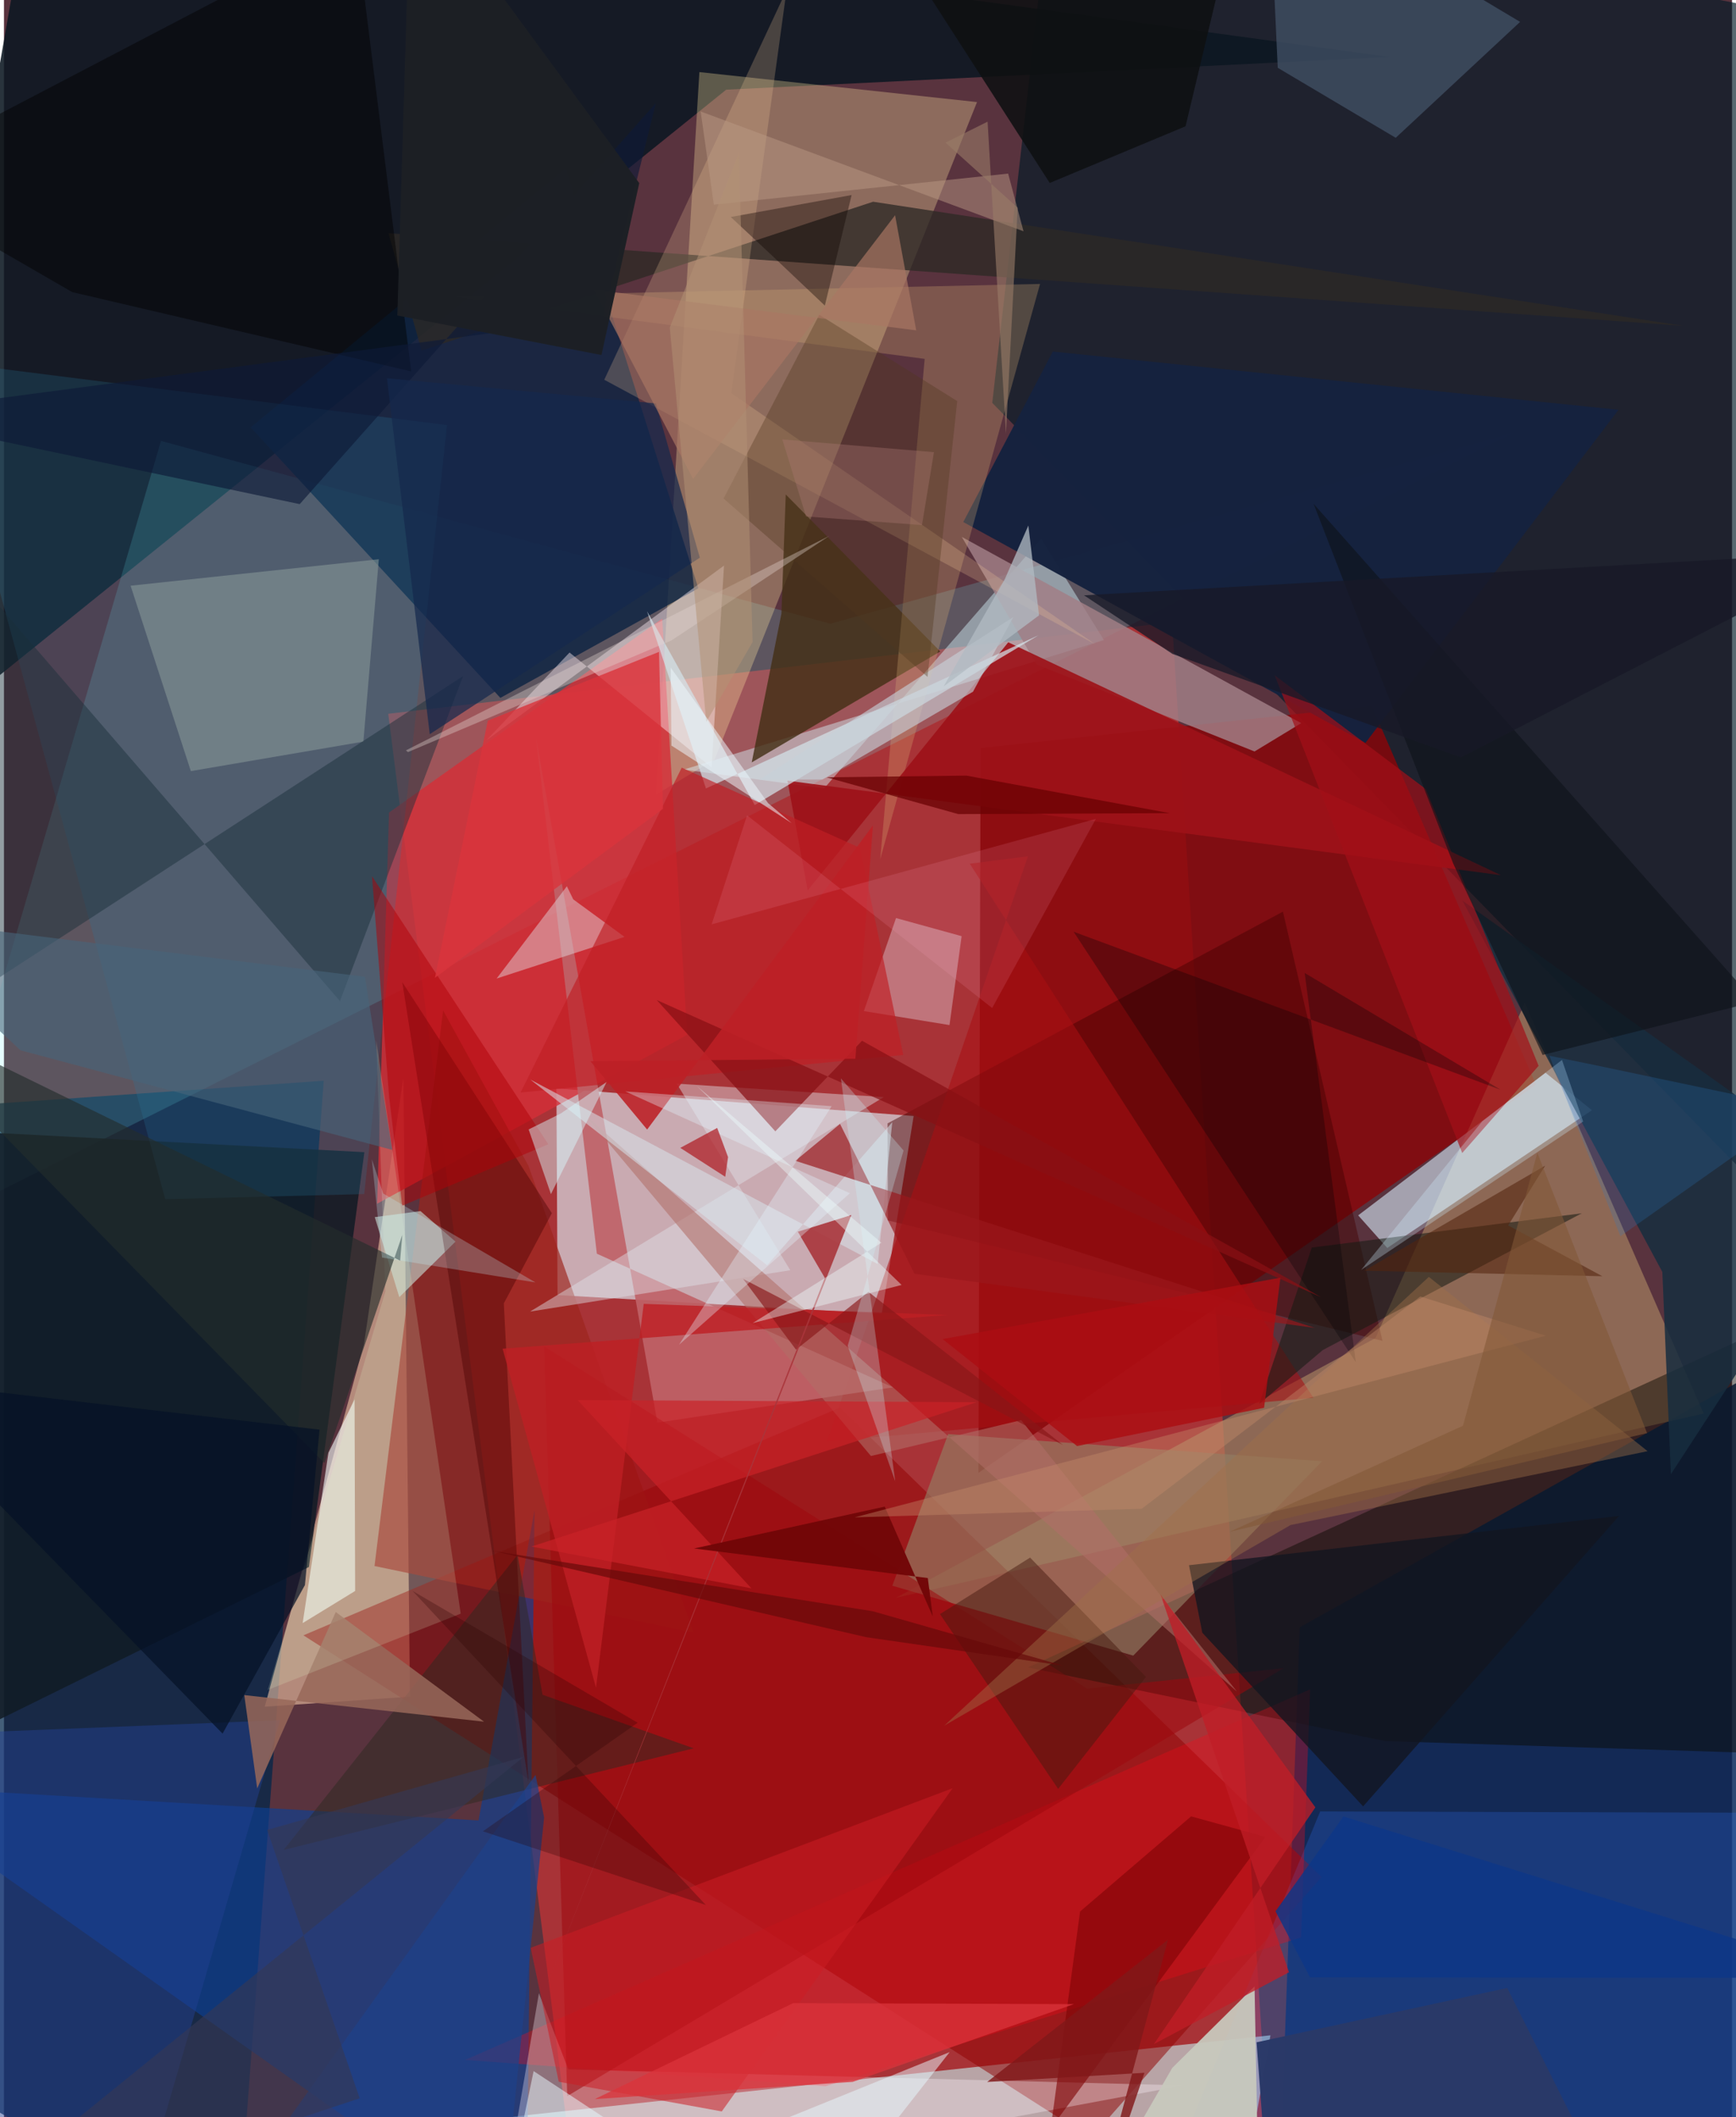 <svg xmlns="http://www.w3.org/2000/svg" width="228" height="278" viewBox="0 0 836 1024"><path fill="#59333e" d="M0 0h836v1024H0z"/><path fill="#dc3432" fill-opacity=".6" d="M565.115 300.945L185.91 345.232l92.38 729.798 334.32-24.72z"/><path fill="#ddf3fb" fill-opacity=".62" d="M267.804 626.387l-.54-99.969 172.826 13.358-15.43 95.682z"/><path fill="#021b27" fill-opacity=".659" d="M857.98 583.71L478.11 194.848 507.475-62 898 13.048z"/><path fill="#0c1721" fill-opacity=".878" d="M349.406 43.378L-62 374.872 14.227-62l656.07 89.545z"/><path fill="#072759" fill-opacity=".843" d="M617.02 1059.311l9.854-272.232L898 635.41V1086z"/><path fill="#002549" fill-opacity=".733" d="M-45.03 536.643l199.722-13.92L112.806 1086l-122.482-68.48z"/><path fill="#6efcff" fill-opacity=".173" d="M75.977 213.25l323.785 88.428 332.014-92.897-767.27 384.045z"/><path fill="#890509" fill-opacity=".82" d="M471.449 712.364l1.014-350.577 189.288-20.314 79.439 183.185z"/><path fill="#fdcfad" fill-opacity=".557" d="M193.214 521.438l-19.077 128.794-47.995 175.252 70.271-4.867z"/><path fill="#c5fcfb" fill-opacity=".565" d="M612.684 984.415l-457.11 49.056 2.283 33.283L594.865 1086z"/><path fill="#ffe79f" fill-opacity=".314" d="M470.738 49.37l-126.97 318.005-28.371 16.984L336.43 34.867z"/><path fill="#af8c64" fill-opacity=".6" d="M663.538 647.137l72.2-162.083L822.27 683.68l-390.83 89.14z"/><path fill="#900000" fill-opacity=".514" d="M525.787 1034.148L637.451 907.85 404.365 680.833 144.877 790.957z"/><path fill="#0d3f92" fill-opacity=".655" d="M-62 863.386L252.712 1086l3.956-355.546-27.078 150.027z"/><path fill="#0e2442" fill-opacity=".824" d="M119.376 206.71L240.15 337.548l95.783-52.997-64.228-203.035z"/><path fill="#0a0900" fill-opacity=".475" d="M495.367 806.49l172.748 35.597L898 849.497v-228.06z"/><path fill="#d52f37" fill-opacity=".804" d="M186.28 392.985l132.155-93.757 12.081 201.275-149.98 81.69z"/><path fill="#d9f0fe" fill-opacity=".584" d="M669.206 603.613l99.01-66.64-22.439-18.118-90.644 68.969z"/><path fill="#d7f5fb" fill-opacity=".447" d="M396.81 381.283l-68.003-9.047 203.328-62.638-30.366-49.055z"/><path fill="#3174ff" fill-opacity=".224" d="M575.215 1024.106l61.53-147.967 261.255.744v150.733z"/><path fill="#111b24" fill-opacity=".859" d="M174.354 557.265l-26.82 200.633L-62 861.107l46.707-313.749z"/><path fill="#15223f" fill-opacity=".98" d="M507.401 170.03l273.675 28.175-122.445 161.15-194.537-106.857z"/><path fill="#937e63" fill-opacity=".635" d="M456.786 693.607l-27.03 73.362 116.568 33.803 91.318-94.012z"/><path fill="#28789d" fill-opacity=".235" d="M78.034 580.002l-110.466-405.53L214.333 205.6 174.28 577.53z"/><path fill="#a17e85" fill-opacity=".839" d="M499.575 321.36L605 363.455l22.574-13.69-164.194-90.074z"/><path fill="#400" fill-opacity=".459" d="M427.465 543.34l.124 46.935 239.313 58.247-48.167-207.592z"/><path fill="#fff0f7" fill-opacity=".431" d="M233.417 358.044l40.197-42.44 68.715 55.573 6.018-97.63z"/><path fill="#433016" fill-opacity=".808" d="M452.96 315.099l-74.747-75.95-2.099 57.66-14.366 71.942z"/><path fill="#f50916" fill-opacity=".318" d="M631.894 817.077l-4.37 120.01-230.104 71.947-174.348-12.716z"/><path fill="#8e9d9c" fill-opacity=".533" d="M181.352 270.485l-7.478 88.21-83.46 14.261-29.149-89.669z"/><path fill="#fff7ff" fill-opacity=".318" d="M570.593 1008.64l-297.57-7.757-14.211-36.875-18.217 106.213z"/><path fill="#172d3f" fill-opacity=".851" d="M898 572.53L705.54 435.576l96.735 179.613 4.136 97.836z"/><path fill="#9d251d" fill-opacity=".671" d="M253.756 563.874l-41.315-75.15-33.175 268.708 154.371 32.23z"/><path fill="#daae75" fill-opacity=".282" d="M423.914 415.546l77.311-278.204-282.631 6.13 226.823 30.113z"/><path fill="#f7fffb" fill-opacity=".6" d="M169.9 769.495l-.284-92.669-12.641 25.816-12.475 82.399z"/><path fill="#a70e13" fill-opacity=".573" d="M398.209 697.167l97.177-283.02-28.156 3.601L633.449 676.05z"/><path fill="#2d2925" fill-opacity=".769" d="M202.027 169.558L420.474 97.57l391.946 60.016-626.406-44.808z"/><path fill="#f2cb9a" fill-opacity=".235" d="M527.908 311.613L351.852 190.175 378.615-4.826l-88.211 188.499z"/><path fill="#bf6267" fill-opacity=".91" d="M430.11 671.012L316.113 688.08l-58.648-330.764 29.358 249.056z"/><path fill="#e7dde7" fill-opacity=".384" d="M415.997 489.024l15.56-44.991 31.736 8.759-5.868 43z"/><path fill="#9d1218" fill-opacity=".914" d="M379.03 377.575l345.148 45.719L485.857 310.65l-97.028 120z"/><path fill="#1b303b" fill-opacity=".471" d="M162.544 484.198l59.55-157.18L-62 511.593V223.87z"/><path fill="#415065" fill-opacity=".773" d="M733.471 10.584L611.833-62l4.39 94.794 57.071 33.856z"/><path fill="#c8e0d8" fill-opacity=".596" d="M191.264 627.395l-11.886-38.714 22.126-2.917 16.94 14.754z"/><path fill="#d4e3e9" fill-opacity=".714" d="M311.118 295.66l52.08 93.713 137.246-82.1-160.834 74.065z"/><path fill="#151b13" fill-opacity=".549" d="M607.233 679.076l30.766-26.1 125.267-66.141-130.56 16.555z"/><path fill="#e0e4eb" fill-opacity=".439" d="M254.496 634.362l125.908-20-54.923-90.239 100.135 6.511z"/><path fill="#9e070d" fill-opacity=".533" d="M619.112 806.827L272.5 1013.82l-11.16-362.6 262.63 165.537z"/><path fill="#224191" fill-opacity=".475" d="M59.652 1086l73.897-253.991-175.086 7.021 16.41 184.4z"/><path fill="#e1d7de" fill-opacity=".471" d="M300.222 453.138l-61.888 20.14 33.993-44.631 3.073 6.34z"/><path fill="#2d2a22" fill-opacity=".494" d="M135.283 894.763l113.17-142.726 12.106 67.66 73.12 25.905z"/><path fill="#c01e25" fill-opacity=".667" d="M327.886 371.273L249.92 528.421l185.132-18.182-20.88-100.123z"/><path fill="#c8c9bd" fill-opacity=".941" d="M565.207 1000.148l39.79-39.386L607.421 1086h-91.888z"/><path fill="#490000" fill-opacity=".416" d="M241.818 630.409l23.25-43.634-72.38-111.744 61.055 387.092z"/><path fill="#010200" fill-opacity=".451" d="M-62 86.38L170.214-34.933l26.81 214.58-164.01-38.365z"/><path fill="#a30f18" fill-opacity=".694" d="M742.427 515.495l-36.96 42.17-90.731-231.051 73.066 54.988z"/><path fill="#976859" fill-opacity=".851" d="M116.263 819.854l6.247 45.12 38.006-85.294 71.727 53.04z"/><path fill="#000304" fill-opacity=".294" d="M653.982 658.841L517.458 450.642l206.496 76.405-94.701-56.453z"/><path fill="#def9ca" fill-opacity=".184" d="M184.53 624.55l-4.467-121.515 40.9 277.42-93.346 36.891z"/><path fill="#881014" fill-opacity=".718" d="M315.81 483.686l57.358 63.499 41.95-43.81 221.934 123.967z"/><path fill="#451a10" fill-opacity=".482" d="M552.47 811.052l-42.48 54.173-57.174-84.55 43.6-27.317z"/><path fill="#b16f68" fill-opacity=".573" d="M596.451 818.115L280.99 539.164l138.43 165.06 72.701-17.358z"/><path fill="#cb1d24" fill-opacity=".541" d="M347.265 1021.223L458.95 864.887 254.825 942.1l13.547 64.76z"/><path fill="#12151f" fill-opacity=".78" d="M579.73 789.692l77.797 83.989 123.795-140.46-208.038 23.816z"/><path fill="#d8e5ec" fill-opacity=".529" d="M369.176 611.969l60.569-69.209-7.069 68.592-168.028-89.21z"/><path fill="#0d1219" fill-opacity=".616" d="M701.076 417.605l43.287 92.637L847.11 484.53 633.57 243.691z"/><path fill="#0d1a38" fill-opacity=".639" d="M-62 200.501l351.6-46.508 25.749-104.11-172.273 193.949z"/><path fill="#c7d1d9" fill-opacity=".624" d="M488.264 298.49l-19.457 36.06-72.813 42.477-30.508.065z"/><path fill="#50371e" fill-opacity=".353" d="M394.427 152.25l-46.304 88.882 98.68 86.27L461.166 194z"/><path fill="#7f0406" fill-opacity=".616" d="M610.303 888.44l-103.928 141.096 14.23-105.014 53.71-46.006z"/><path fill="#be1f24" fill-opacity=".812" d="M241.23 652.325l45.184 163.99 23.09-185.683 146.982 5.379z"/><path fill="#0e1112" fill-opacity=".878" d="M571.626 61.074L601.018-62 426.763-34.537l79.158 123.031z"/><path fill="#b00007" fill-opacity=".494" d="M186.354 530.69l-8.294-106.88 85.275 129.608-70.682 29.763z"/><path fill="#c01d26" fill-opacity=".765" d="M556.287 988.672l78.142-114.508-74.933-103.039 62.178 182.797z"/><path fill="#9f7048" fill-opacity=".42" d="M795.143 701.882l-172.728 35.73-167.556 97.038 234.459-217.061z"/><path fill="#1d4189" fill-opacity=".725" d="M261.317 879.071l-20.87 201.682-145.795 3.975 162.51-226.285z"/><path fill="#e8f9ff" fill-opacity=".506" d="M256.234 1001.716L384.174 1086l73.341-93.48-217.679 88.222z"/><path fill="#d9faff" fill-opacity=".459" d="M264.617 577.545l-10.795-31.283 15.549-7.706 22.17-15.237z"/><path fill="#232d2c" fill-opacity=".631" d="M191.654 609.716L-62 485.81l217.035 221.82 37.674-110.361z"/><path fill="#9a171b" fill-opacity=".671" d="M382.843 561.435l251.387 80.83-193.746-26.184-36.016-72.491z"/><path fill="#47657a" fill-opacity=".6" d="M174.617 472.442l13.202 83.73-179.812-48.18L-62 443.017z"/><path fill="#0f0500" fill-opacity=".376" d="M371.684 123.703l-20.069-18.743 58.458-10.623-12.955 53.455z"/><path fill="#bc9a85" fill-opacity=".482" d="M485.796 83.962l-142.37 15.03-6.375-45.073 156.184 57.942z"/><path fill="#d1efff" fill-opacity=".302" d="M763.962 542.447l-10.237-29.783-38.629 29.727-58.522 71.815z"/><path fill="#881618" fill-opacity=".647" d="M418.215 624.819l-35.051 27.96-25.59-34.236L512.325 698.9z"/><path fill="#ca2228" fill-opacity=".694" d="M255.16 748.007l215.325-69.798-192.946-1.042 84.08 91.067z"/><path fill="#a9353a" fill-opacity=".894" d="M397.105 618.067l-13.039-22.328 25.874-8.072-147.461 372.796z"/><path fill="#2a3968" fill-opacity=".984" d="M727.248 961.505L605.98 987.784l7.245 98.216h176.383z"/><path fill="#bc2026" fill-opacity=".882" d="M311.153 546.323L283.7 513.28l128.198-1.203 8.493-112.866z"/><path fill="#ccf7fc" fill-opacity=".278" d="M431.17 716.47l-22.997-65.52 27.029-94.496-30.32-34.88z"/><path fill="#e5d6d1" fill-opacity=".365" d="M322.83 309.8l-127.386 53.96-.982-.837 204.883-103.778z"/><path fill="#b1bbc3" fill-opacity=".761" d="M500.749 297.612l-46.136 34.359 29.592-51.916 11.368-25.884z"/><path fill="#15284c" fill-opacity=".71" d="M185.277 182.944l20.707 172.16 130.658-85.366-21.274-74.618z"/><path fill="#720708" fill-opacity=".973" d="M449.338 781.826l-2.411-18.584-113.046-14.295 92.21-20.251z"/><path fill="#801819" fill-opacity=".812" d="M475.642 1006.98l87.486-68.813L523.464 1086l28.262-83.463z"/><path fill="#ffa9c3" fill-opacity=".133" d="M478.063 487.542l50.173-91.48-185.878 51.014 17.134-52.726z"/><path fill="#a97663" fill-opacity=".678" d="M333.384 231.654l97.72-127.546 10.225 55.67-155.855-19.677z"/><path fill="#e4f7ff" fill-opacity=".341" d="M326.58 650.41l73.854-115.399-99.839-7.126L409.22 577.13z"/><path fill="#da343c" fill-opacity=".808" d="M208.481 472.957l25.58-124.418 82.824-33.256 1.948 75.897z"/><path fill="#ac0e13" fill-opacity=".831" d="M617.513 617.966l-163.45 29.694 65.09 51.754 90.46-18.52z"/><path fill="#db333b" fill-opacity=".753" d="M410.585 1006.942L517.6 969.328l-135.78-.488-95.988 46.412z"/><path fill="#ae1c23" fill-opacity=".71" d="M350.3 559.65l-1.367 9.52-21.738-13.985 17.846-9.647z"/><path fill="#2b7bc8" fill-opacity=".22" d="M770.533 515.331l98.919 20.834-87.47 61.76-34.376-87.293z"/><path fill="#54240e" fill-opacity=".565" d="M773.257 617.265l-115.182-2.675 87.516-50.797-17.902 28.915z"/><path fill="#171927" fill-opacity=".78" d="M522.49 287.928L898 266.823l-193.188 99.511-139.496-50.043z"/><path fill="#9a7c68" fill-opacity=".6" d="M455.497 68.975l20.356-10.128 8.88 150.888 5.67-109.269z"/><path fill="#353855" fill-opacity=".631" d="M172.096 1014.874l-44.77-129.798 124.044-35.343-289.419 234.627z"/><path fill="#1d2025" fill-opacity=".988" d="M196.785-62l-6.475 214.597 98.747 19.119 18.281-83.151z"/><path fill="#2a0000" fill-opacity=".275" d="M306.566 833.225l-74.877 52.515 107.85 35.633-141.894-151.924z"/><path fill="#0d3687" fill-opacity=".812" d="M648.03 878.558L898 956.622l-266.137-.215-16.728-32z"/><path fill="#690002" fill-opacity=".729" d="M465.638 375.14l98.35 18.154-102.277.467-63.757-17.815z"/><path fill="#051226" fill-opacity=".718" d="M145.607 766.638l7.05-75.172L-62 666.446l167.758 172.041z"/><path fill="#c3f5ff" fill-opacity=".259" d="M177.958 560.69l5.543 16.59 73.634 42.992-74.253-12.049z"/><path fill="#c68b6c" fill-opacity=".396" d="M411.564 733.882l138.821-4.136L685.21 627.062l60.681 18.986z"/><path fill="#eff" fill-opacity=".4" d="M424.481 601.079l-89.35-75.868 99.117 96.284-72.063 18.447z"/><path fill="#b29175" fill-opacity=".518" d="M355.537 74.02l6.623 236.553-22.401 38.617-17.653-190.782z"/><path fill="#ebf7fd" fill-opacity=".522" d="M322.9 360.6l-.358-37.703 47.131 65.558 11.39 9.665z"/><path fill="#825736" fill-opacity=".573" d="M741.815 557.517l53.077 135.625-202.018 47.747 112.978-51.298z"/><path fill="#660909" fill-opacity=".686" d="M420.312 779.304l-183.598-29.16 180.434 41.708 95.124 13.735z"/><path fill="#ac7974" fill-opacity=".349" d="M449.905 218.705l-73.352-6.168 11.478 37.255 56.075 4.172z"/></svg>